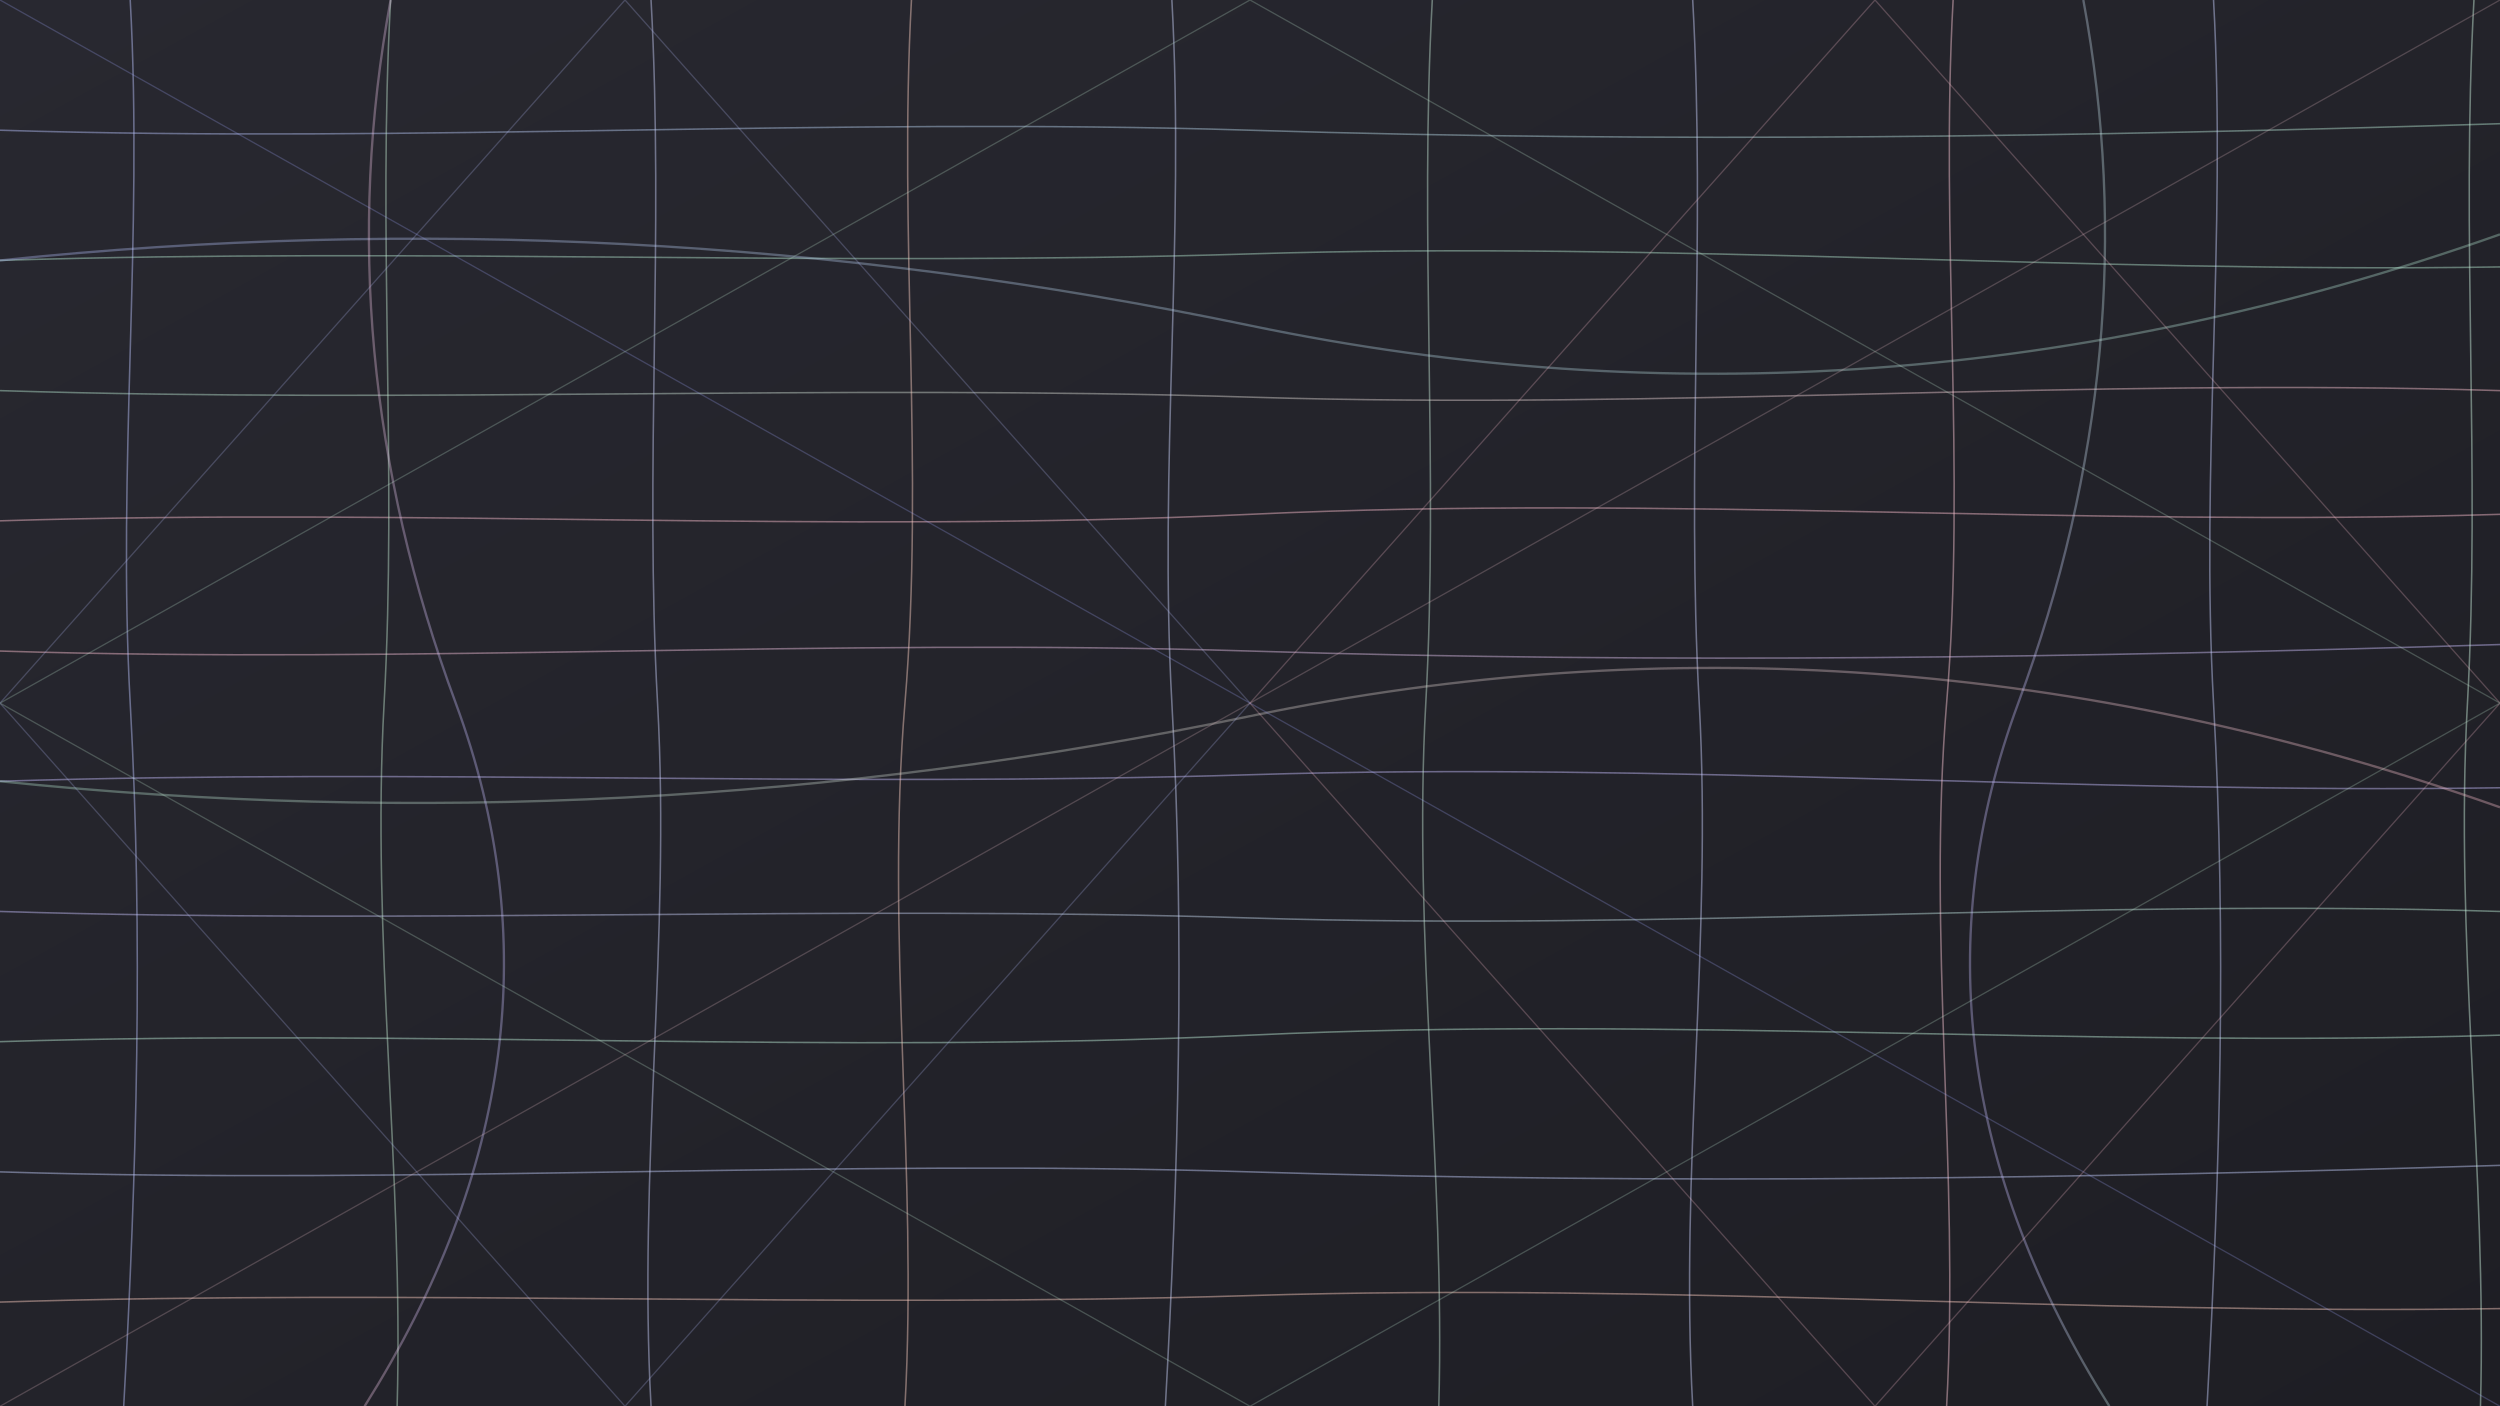 <svg xmlns="http://www.w3.org/2000/svg" width="1920" height="1080" viewBox="0 0 1920 1080">
  <rect x="0" y="0" width="1920" height="1080" fill="#808080" stroke="none"/>
  <defs>
    <linearGradient id="bg-gradient" x1="0%" y1="0%" x2="100%" y2="100%">
      <stop offset="0%" stop-color="#282830" />
      <stop offset="100%" stop-color="#1e1e24" />
    </linearGradient>
    
    <!-- Added gradients between colors -->
    <linearGradient id="blue-green" x1="0%" y1="0%" x2="100%" y2="0%">
      <stop offset="0%" stop-color="#b8c2ff" />
      <stop offset="100%" stop-color="#b5e8d0" />
    </linearGradient>
    
    <linearGradient id="green-pink" x1="0%" y1="0%" x2="100%" y2="0%">
      <stop offset="0%" stop-color="#b5e8d0" />
      <stop offset="100%" stop-color="#ffc2d1" />
    </linearGradient>
    
    <linearGradient id="pink-purple" x1="0%" y1="0%" x2="100%" y2="0%">
      <stop offset="0%" stop-color="#ffc2d1" />
      <stop offset="100%" stop-color="#c9c0ff" />
    </linearGradient>
    
    <linearGradient id="purple-mint" x1="0%" y1="0%" x2="100%" y2="0%">
      <stop offset="0%" stop-color="#c9c0ff" />
      <stop offset="100%" stop-color="#c0f0d9" />
    </linearGradient>
    
    <filter id="soft-blur" x="-50%" y="-50%" width="200%" height="200%">
      <!-- Reduced blur for sharper nodes -->
      <feGaussianBlur in="SourceGraphic" stdDeviation="1.5" />
    </filter>
  </defs>
  
  <!-- Background -->
  <rect width="100%" height="100%" fill="url(#bg-gradient)" />
  
  <!-- Horizontal grid lines with variation and more colors -->
  <g stroke-width="1.2" stroke-opacity="0.45" fill="none">
    <path d="M0,100 C320,110 640,90 960,100 S1600,105 1920,95" stroke="url(#blue-green)" />
    <path d="M0,200 C320,190 640,205 960,195 S1600,210 1920,205" stroke="#b5e8d0" />
    <path d="M0,300 C320,310 640,295 960,305 S1600,290 1920,300" stroke="url(#green-pink)" />
    <path d="M0,400 C320,390 640,410 960,395 S1600,405 1920,395" stroke="#ffc2d1" />
    <path d="M0,500 C320,510 640,490 960,500 S1600,505 1920,495" stroke="url(#pink-purple)" />
    <path d="M0,600 C320,590 640,605 960,595 S1600,610 1920,605" stroke="#c9c0ff" />
    <path d="M0,700 C320,710 640,695 960,705 S1600,690 1920,700" stroke="url(#purple-mint)" />
    <path d="M0,800 C320,790 640,810 960,795 S1600,805 1920,795" stroke="#c0f0d9" />
    <path d="M0,900 C320,910 640,890 960,900 S1600,905 1920,895" stroke="#c7d1ff" />
    <path d="M0,1000 C320,990 640,1005 960,995 S1600,1010 1920,1005" stroke="#ffd0c2" />
  </g>
  
  <!-- Vertical grid lines with variation and more colors -->
  <g stroke-width="1.2" stroke-opacity="0.45" fill="none">
    <path d="M100,0 C110,180 90,360 100,540 S105,900 95,1080" stroke="#bdc7ff" />
    <path d="M300,0 C290,180 305,360 295,540 S310,900 305,1080" stroke="#c2e8d0" />
    <path d="M500,0 C510,180 495,360 505,540 S490,900 500,1080" stroke="#cad2fc" />
    <path d="M700,0 C690,180 710,360 695,540 S705,900 695,1080" stroke="#fcd0c2" />
    <path d="M900,0 C910,180 890,360 900,540 S905,900 895,1080" stroke="#cfd7ff" />
    <path d="M1100,0 C1090,180 1105,360 1095,540 S1110,900 1105,1080" stroke="#c4e6d4" />
    <path d="M1300,0 C1310,180 1295,360 1305,540 S1290,900 1300,1080" stroke="#ccd4ff" />
    <path d="M1500,0 C1490,180 1510,360 1495,540 S1505,900 1495,1080" stroke="#ffcad8" />
    <path d="M1700,0 C1710,180 1690,360 1700,540 S1705,900 1695,1080" stroke="#c9d1ff" />
    <path d="M1900,0 C1890,180 1905,360 1895,540 S1910,900 1905,1080" stroke="#d0f4e0" />
  </g>
  
  <!-- Organic flowing elements with gradients -->
  <g stroke-width="1.8" fill="none" stroke-opacity="0.35">
    <path d="M0,200 Q480,150 960,250 T1920,180" stroke="url(#blue-green)" />
    <path d="M0,600 Q480,650 960,550 T1920,620" stroke="url(#green-pink)" />
    <path d="M300,0 Q250,270 350,540 T280,1080" stroke="url(#pink-purple)" />
    <path d="M1600,0 Q1650,270 1550,540 T1620,1080" stroke="url(#purple-mint)" />
  </g>
  
  <!-- Intersecting patterns with gradients -->
  <g stroke-width="1" stroke-opacity="0.25" fill="none">
    <path d="M0,0 L1920,1080" stroke="#a2aaff" />
    <path d="M1920,0 L0,1080" stroke="#e0b8c0" />
    <path d="M960,0 L1920,540 L960,1080 L0,540 Z" stroke="#c0e8d0" />
    <path d="M480,0 L0,540 L480,1080 L960,540 Z" stroke="#b1baf5" />
    <path d="M1440,0 L1920,540 L1440,1080 L960,540 Z" stroke="#ffc2d1" />
  </g>
</svg> 